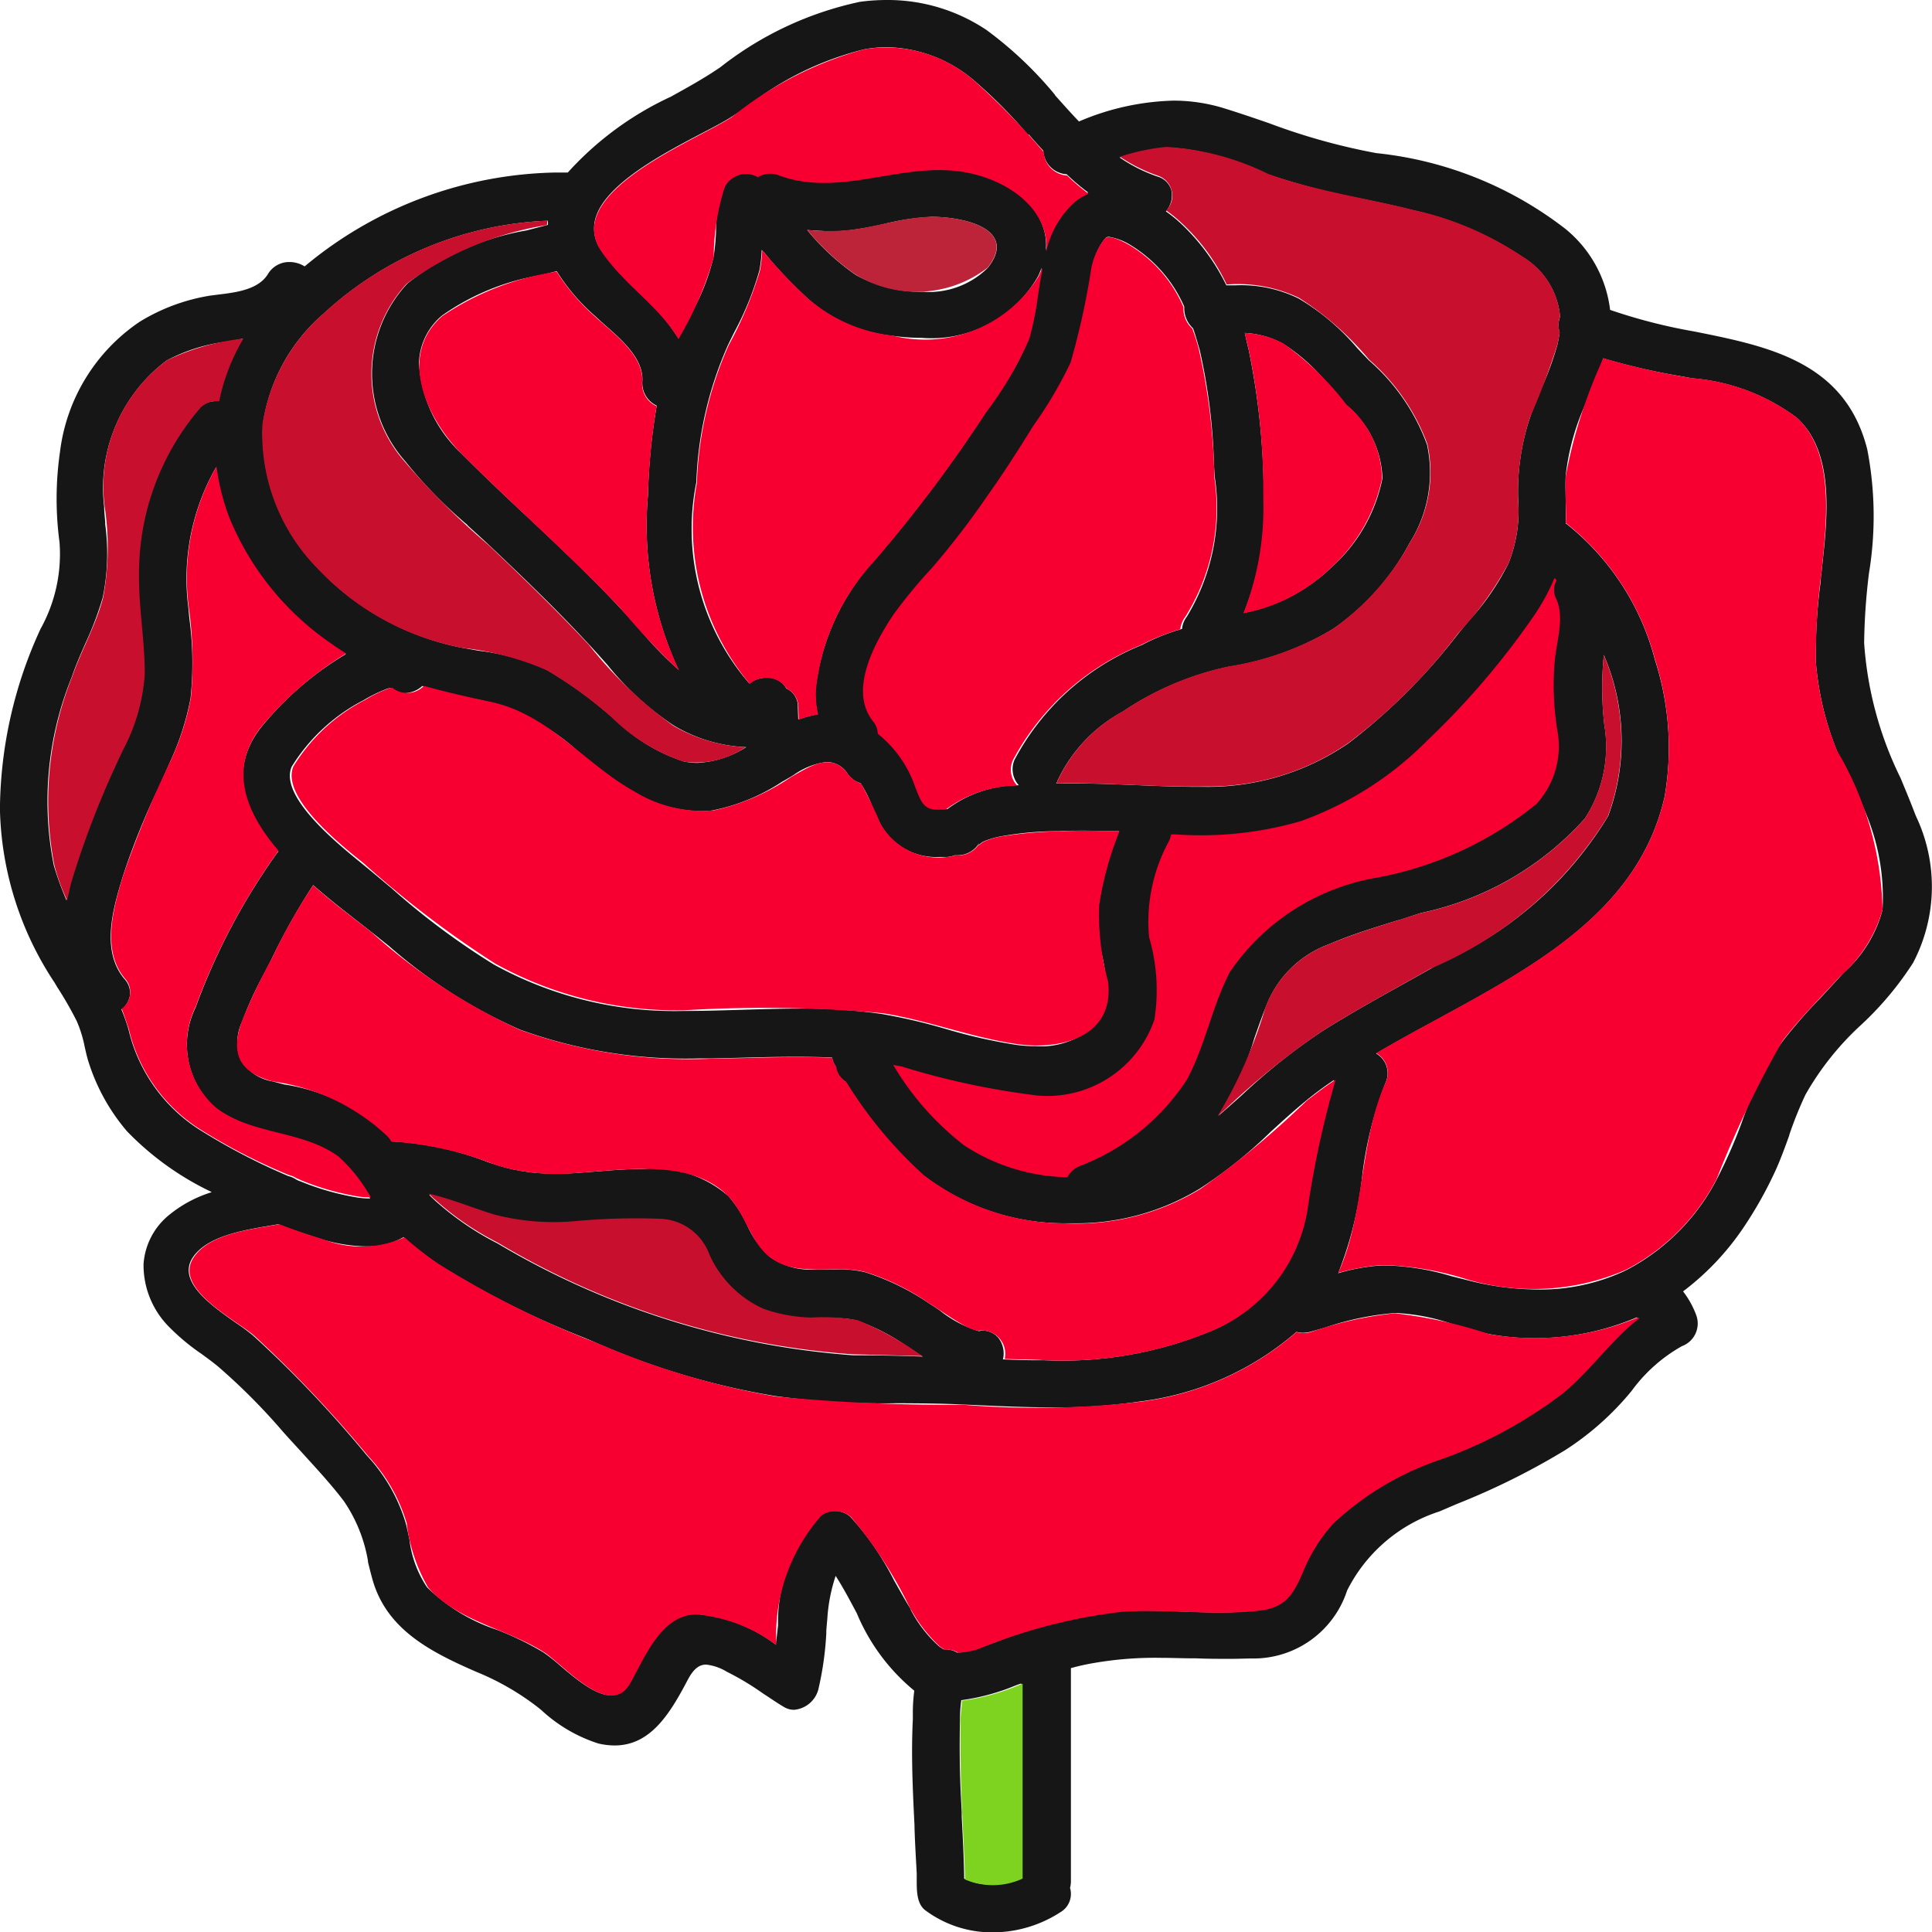 <svg xmlns="http://www.w3.org/2000/svg" width="26.877" height="26.882" viewBox="0 0 26.877 26.882">
  <g id="flowers" transform="translate(-0.001)">
    <path id="Shape" d="M13.814,26.882a1.554,1.554,0,0,1-.938-.305c-.123-.09-.122-.275-.122-.424,0-.032,0-.062,0-.09l-.006-.111c-.011-.2-.02-.363-.025-.537v-.021c-.024-.483-.048-.982-.023-1.475,0-.034,0-.07,0-.106,0-.09.007-.192.02-.293a2.779,2.779,0,0,1-.8-1.078c-.1-.187-.192-.362-.294-.519a2.348,2.348,0,0,0-.116.6c-.005.054-.01.109-.014.164l0,.036a4.442,4.442,0,0,1-.111.781.383.383,0,0,1-.338.282.272.272,0,0,1-.141-.04c-.1-.059-.2-.129-.293-.189a3.741,3.741,0,0,0-.5-.3.7.7,0,0,0-.289-.1c-.1,0-.177.064-.256.213-.252.48-.52.912-1.018.912a1,1,0,0,1-.227-.028,2.106,2.106,0,0,1-.792-.465l-.055-.044a3.628,3.628,0,0,0-.841-.484c-.65-.282-1.25-.592-1.449-1.277-.024-.085-.046-.172-.066-.256l0-.014a2.092,2.092,0,0,0-.335-.831c-.185-.244-.4-.473-.6-.694-.083-.09-.162-.176-.24-.263a8.673,8.673,0,0,0-.908-.914c-.074-.061-.153-.119-.241-.183a2.976,2.976,0,0,1-.434-.361,1.218,1.218,0,0,1-.364-.884.965.965,0,0,1,.358-.684,1.747,1.747,0,0,1,.59-.315.028.028,0,0,0-.01-.006l-.009-.005a4.05,4.05,0,0,1-1.159-.836,2.762,2.762,0,0,1-.546-1c-.016-.056-.029-.115-.041-.167a1.727,1.727,0,0,0-.112-.365A4.922,4.922,0,0,0,.8,13.737l-.039-.066A4.532,4.532,0,0,1,0,11.255,6.078,6.078,0,0,1,.565,8.749,2.146,2.146,0,0,0,.829,7.544,4.554,4.554,0,0,1,.835,6.291,2.557,2.557,0,0,1,1.946,4.475a2.689,2.689,0,0,1,.982-.363l.11-.014c.247-.03.555-.068.689-.283a.343.343,0,0,1,.3-.17.4.4,0,0,1,.212.061A5.6,5.6,0,0,1,7.732,2.4q.083,0,.166,0H7.9A4.443,4.443,0,0,1,9.332,1.346l0,0c.23-.127.447-.248.635-.374l.054-.036A4.726,4.726,0,0,1,11.966.025,2.777,2.777,0,0,1,12.337,0a2.467,2.467,0,0,1,1.39.419,5.318,5.318,0,0,1,.95.9l0,.005c.108.121.22.247.334.366A3.556,3.556,0,0,1,16.322,1.4a2.381,2.381,0,0,1,.707.106c.21.065.421.137.624.207a8.8,8.8,0,0,0,1.494.417A5.162,5.162,0,0,1,21.773,3.18,1.716,1.716,0,0,1,22.4,4.311a7.615,7.615,0,0,0,1.169.3c1.034.207,2.1.421,2.408,1.639a4.878,4.878,0,0,1,.024,1.725,8.67,8.67,0,0,0-.067.969,5.009,5.009,0,0,0,.506,1.878c.067.161.143.344.212.526a2.28,2.28,0,0,1-.037,2.046,4.468,4.468,0,0,1-.716.857,3.982,3.982,0,0,0-.781.977,5.314,5.314,0,0,0-.226.562l0,.006c-.056.155-.114.315-.182.468a5.592,5.592,0,0,1-.461.823,3.7,3.7,0,0,1-.834.878,1.257,1.257,0,0,1,.184.333.336.336,0,0,1-.2.429,2.195,2.195,0,0,0-.7.623l-.064.076-.008.009a3.964,3.964,0,0,1-.853.739,9.984,9.984,0,0,1-1.5.746l-.25.107a2.185,2.185,0,0,0-1.283,1.1,1.369,1.369,0,0,1-1.319.945c-.093,0-.191.005-.3.005-.161,0-.322,0-.478-.007h-.043c-.147,0-.3-.007-.449-.007a4.982,4.982,0,0,0-.922.07,3.167,3.167,0,0,0-.331.073v2.972a.4.4,0,0,1-.012.086.294.294,0,0,1-.135.338A1.735,1.735,0,0,1,13.814,26.882Zm.4-3.459-.008,0a.027.027,0,0,1-.01,0l-.066.024a2.974,2.974,0,0,1-.756.205,1.864,1.864,0,0,0-.018.255c-.007.353-.005.65.006.932.005.122.011.244.018.367l0,.069c.015.282.03.574.034.86a.825.825,0,0,0,.368.081,1.109,1.109,0,0,0,.436-.093h-.007V23.423ZM3.873,17.031h0l-.106.018c-.392.066-.877.148-1.078.435-.236.337.248.676.6.923a2.8,2.8,0,0,1,.233.173,15.927,15.927,0,0,1,1.584,1.67,2.375,2.375,0,0,1,.539.939c.018.068.034.142.052.23a1.508,1.508,0,0,0,.243.66,2.509,2.509,0,0,0,.977.595,4.2,4.2,0,0,1,.643.313,2.443,2.443,0,0,1,.227.179c.22.187.493.418.713.418a.281.281,0,0,0,.25-.161c.029-.051.058-.108.089-.168.184-.354.413-.8.834-.8H9.7a2.114,2.114,0,0,1,1.093.424c.012-.089.022-.181.032-.269a2.13,2.13,0,0,1,.595-1.529.289.289,0,0,1,.188-.061.32.32,0,0,1,.222.08,3.918,3.918,0,0,1,.609.887l.006.01c.059.105.12.214.183.319l.044.073,0,.008a1.766,1.766,0,0,0,.386.5.4.4,0,0,0,.074.049h.028a.3.3,0,0,1,.156.044.99.99,0,0,0,.307-.067l.166-.057.057-.02a6.526,6.526,0,0,1,1.759-.432c.1-.005.2-.008.315-.008.164,0,.326.005.506.012s.348.013.519.013a4.374,4.374,0,0,0,.587-.034c.349-.048.447-.231.59-.551a2.183,2.183,0,0,1,.417-.66,4.12,4.12,0,0,1,1.479-.884,6.466,6.466,0,0,0,1.707-.921,5.063,5.063,0,0,0,.523-.519,4.484,4.484,0,0,1,.539-.528.024.024,0,0,0-.019-.006,3.618,3.618,0,0,1-1.422.288,3.43,3.43,0,0,1-.633-.058,4.562,4.562,0,0,1-.47-.126,2.857,2.857,0,0,0-.8-.165h-.049a4.019,4.019,0,0,0-.955.2l-.211.061a.447.447,0,0,1-.1.013.3.3,0,0,1-.091-.013,4.078,4.078,0,0,1-2.173.968,7.863,7.863,0,0,1-1.216.083c-.374,0-.751-.017-1.115-.034l-.142-.006c-.3-.015-.6-.016-.9-.018h-.006a11.022,11.022,0,0,1-1.7-.1A10.4,10.4,0,0,1,8.339,18.7l-.205-.088a12.092,12.092,0,0,1-2.047-1.032,3.934,3.934,0,0,1-.472-.369,1.008,1.008,0,0,1-.518.128,2.241,2.241,0,0,1-.624-.1C4.244,17.167,4.047,17.1,3.873,17.031Zm9.785,1.48a.288.288,0,0,1,.232.1.358.358,0,0,1,.064.3c.175.007.326.012.46.012h.117a5.414,5.414,0,0,0,2.3-.4,2.21,2.21,0,0,0,1.337-1.677c.041-.192.074-.388.107-.578l0-.011a7.436,7.436,0,0,1,.285-1.233,4.613,4.613,0,0,0-.393.291c-.17.139-.335.29-.494.435l-.006.006a6.319,6.319,0,0,1-.979.782,3.3,3.3,0,0,1-1.738.48l-.134,0a3.221,3.221,0,0,1-1.975-.672,5.877,5.877,0,0,1-1.057-1.268l-.023-.033a.3.3,0,0,1-.135-.2.008.008,0,0,0,0-.006.008.008,0,0,1,0-.006.293.293,0,0,1-.049-.121c-.151-.007-.32-.01-.515-.01-.267,0-.539.007-.8.014l-.346.008h-.18a6.766,6.766,0,0,1-2.5-.4,7.067,7.067,0,0,1-1.823-1.163l-.251-.2-.143-.112-.037-.029c-.191-.148-.407-.316-.624-.507a8.877,8.877,0,0,0-.565,1c-.04.082-.083.163-.125.244a5.113,5.113,0,0,0-.3.658.665.665,0,0,0-.015.538.656.656,0,0,0,.444.292l.136.036.025.006a2.6,2.6,0,0,1,1.447.726l.028.039.02.028h.019a4.288,4.288,0,0,1,1.32.288l.116.038a2.555,2.555,0,0,0,.817.12c.1,0,.2,0,.33-.011l.244-.018c.211-.017.428-.035.649-.035a1.562,1.562,0,0,1,1.188.38,1.672,1.672,0,0,1,.254.392,1.346,1.346,0,0,0,.317.449.986.986,0,0,0,.658.176l.144,0,.147,0a1.493,1.493,0,0,1,.382.04,3.451,3.451,0,0,1,.9.441c.037.023.084.054.136.09a1.634,1.634,0,0,0,.539.287h.013ZM5.971,16.619a.538.538,0,0,0,.055.057l.031.029a4.055,4.055,0,0,0,.865.593,11.286,11.286,0,0,0,4.947,1.556c.34,0,.657.006.969.018l-.165-.106a3.028,3.028,0,0,0-.737-.391,1.081,1.081,0,0,0-.318-.036H11.39c-.032,0-.062,0-.092,0a2,2,0,0,1-.675-.115,1.556,1.556,0,0,1-.755-.757.747.747,0,0,0-.688-.5c-.092-.007-.187-.011-.292-.011-.192,0-.386.012-.574.024l-.287.017c-.16.01-.281.015-.394.015a2.485,2.485,0,0,1-.748-.1c-.118-.036-.241-.078-.349-.116A5.644,5.644,0,0,0,5.971,16.619Zm13.341.986a3.492,3.492,0,0,1,.882.149l.235.059a4,4,0,0,0,.97.126,2.758,2.758,0,0,0,1.22-.266,2.964,2.964,0,0,0,1.264-1.266,6.817,6.817,0,0,0,.348-.79,4.569,4.569,0,0,1,.566-1.128,7.224,7.224,0,0,1,.534-.611c.087-.093.185-.2.276-.3l.042-.046a1.766,1.766,0,0,0,.541-.875,3.03,3.03,0,0,0-.415-1.707c-.08-.175-.155-.34-.218-.5a4.191,4.191,0,0,1-.294-1.229,7.444,7.444,0,0,1,.062-1.1l.006-.058c0-.039.008-.078.012-.118l.011-.107c.071-.659.167-1.561-.362-2.03a2.808,2.808,0,0,0-1.448-.545l-.123-.023a9.32,9.32,0,0,1-1.117-.255c-.058.192-.137.381-.213.563a3.272,3.272,0,0,0-.309,1.072c-.006.121,0,.244,0,.363,0,.092,0,.2,0,.3a.03.03,0,0,0,.01.006.037.037,0,0,1,.01.006,3.552,3.552,0,0,1,1.221,1.883,3.98,3.98,0,0,1,.135,1.906c-.356,1.571-1.786,2.348-3.168,3.1-.28.152-.57.31-.845.472a.316.316,0,0,1,.129.411,5.243,5.243,0,0,0-.325,1.313,5.22,5.22,0,0,1-.332,1.333,2.6,2.6,0,0,1,.614-.109ZM3.007,6.5h0a3.126,3.126,0,0,0-.386,1.949q.007.079.015.159a4.673,4.673,0,0,1,.016,1.106,3.767,3.767,0,0,1-.282.878c-.057.131-.116.262-.176.393a9.95,9.95,0,0,0-.48,1.193c-.135.44-.318,1.042.018,1.441a.291.291,0,0,1,.078.218.3.3,0,0,1-.12.206,2.494,2.494,0,0,1,.1.284,2.267,2.267,0,0,0,.982,1.386,8.825,8.825,0,0,0,1.24.648.317.317,0,0,1,.1.042.254.254,0,0,0,.068.031,3.6,3.6,0,0,0,.749.218,1.106,1.106,0,0,0,.18.02l.041,0-.055-.089,0,0a1.6,1.6,0,0,0-.384-.481,2.356,2.356,0,0,0-.835-.329,2.332,2.332,0,0,1-.859-.343,1.174,1.174,0,0,1-.294-1.417A8.944,8.944,0,0,1,3.86,11.86l.013-.012c-.556-.646-.639-1.207-.252-1.714A4.419,4.419,0,0,1,4.812,9.1L4.77,9.075c-.053-.034-.107-.069-.161-.108A3.915,3.915,0,0,1,3.185,7.211,3.186,3.186,0,0,1,3.007,6.5Zm19.306,2.61h0a4.609,4.609,0,0,0,.006.969,1.83,1.83,0,0,1-.27,1.308A4.225,4.225,0,0,1,19.772,12.7l-.307.1-.009,0c-.321.1-.652.2-.967.336a1.48,1.48,0,0,0-.878.871c-.058.144-.11.292-.16.435a3.971,3.971,0,0,1-.5,1.079c.016-.012.032-.026.048-.04l.009-.008.036-.031.206-.182.024-.022a8.526,8.526,0,0,1,1.132-.9c.366-.23.748-.443,1.118-.649l.386-.216.1-.059a5.17,5.17,0,0,0,2.363-2.061A3.016,3.016,0,0,0,22.313,9.112ZM11.119,14.031a7.5,7.5,0,0,1,1.148.075,8.047,8.047,0,0,1,.894.209,7.428,7.428,0,0,0,.978.221,2.009,2.009,0,0,0,.265.018,1.1,1.1,0,0,0,.837-.3.722.722,0,0,0,.156-.591c-.014-.114-.035-.23-.055-.333a2.24,2.24,0,0,1-.055-.744,4.479,4.479,0,0,1,.281-1.023h-.01c-.157,0-.317-.007-.475-.007-.13,0-.246,0-.355.007a4.5,4.5,0,0,0-.81.073,1.207,1.207,0,0,0-.239.072.272.272,0,0,0-.044.032c-.014.011-.022.018-.025.018s0,0,.013-.031a.349.349,0,0,1-.306.171l-.037,0a.305.305,0,0,1-.111.024c-.035,0-.068,0-.1,0a.883.883,0,0,1-.826-.47c-.041-.075-.075-.158-.106-.23a1.743,1.743,0,0,0-.164-.327.33.33,0,0,1-.178-.127A.349.349,0,0,0,11.5,10.6a1.006,1.006,0,0,0-.452.177L11,10.807l-.079.046-.039.022a2.718,2.718,0,0,1-.975.4,1.588,1.588,0,0,1-.168.009,1.868,1.868,0,0,1-.918-.264,5.193,5.193,0,0,1-.73-.523,3.1,3.1,0,0,0-1.276-.73c-.337-.07-.64-.135-.939-.224a.379.379,0,0,1-.244.1.308.308,0,0,1-.2-.071.207.207,0,0,0-.068.018,2.053,2.053,0,0,0-.306.151,2.549,2.549,0,0,0-1,.926c-.173.406.611,1.047.946,1.321l.029.024c.135.11.273.226.407.338l.014.012a10.155,10.155,0,0,0,1.414,1.054,5.192,5.192,0,0,0,2.639.648c.266,0,.538-.008.8-.016S10.849,14.031,11.119,14.031ZM3.376,4.712h0c-.069.014-.138.026-.208.039a2.389,2.389,0,0,0-.847.263,2.215,2.215,0,0,0-.871,2.034c0,.073.01.147.015.22l0,.028A3.03,3.03,0,0,1,1.43,8.313a4.544,4.544,0,0,1-.241.637c-.065.15-.133.3-.188.465a4.583,4.583,0,0,0-.252,2.622,4.327,4.327,0,0,0,.178.49,1.651,1.651,0,0,1,.039-.173l0-.008c.005-.02.01-.041.015-.061a11.681,11.681,0,0,1,.624-1.636l.1-.228A2.525,2.525,0,0,0,2,9.373c0-.215-.02-.432-.04-.642v-.01a6.155,6.155,0,0,1-.04-.74A3.554,3.554,0,0,1,2.756,5.7.306.306,0,0,1,3,5.58l.041,0a2.784,2.784,0,0,1,.337-.871ZM15.431,3.295a.067.067,0,0,0-.052.018.805.805,0,0,0-.178.417c-.034.147-.059.3-.084.451v.005a4.119,4.119,0,0,1-.2.852,3.539,3.539,0,0,1-.374.657c-.047.07-.1.149-.148.227-.186.293-.409.642-.656,1a11.29,11.29,0,0,1-.749.968l-.054.06a5.532,5.532,0,0,0-.486.593c-.163.249-.659,1.005-.283,1.483a.288.288,0,0,1,.068.176,1.58,1.58,0,0,1,.522.745l.015.038c.07.176.109.272.294.272l.046,0h.067a1.651,1.651,0,0,1,.995-.333.333.333,0,0,1-.061-.351,3.475,3.475,0,0,1,1.773-1.6,2.81,2.81,0,0,1,.559-.224.327.327,0,0,1,.066-.169A2.9,2.9,0,0,0,16.9,6.636l-.011-.175a8.1,8.1,0,0,0-.2-1.6c-.01-.031-.019-.062-.028-.094-.018-.062-.038-.131-.063-.2a.382.382,0,0,1-.122-.3,1.886,1.886,0,0,0-.749-.859A.833.833,0,0,0,15.431,3.295ZM14.995,10.9c.284,0,.572.012.825.023h.01c.284.012.563.023.844.023h.086a3.46,3.46,0,0,0,2-.606,8.243,8.243,0,0,0,1.528-1.526c.049-.06.1-.119.148-.179a3.43,3.43,0,0,0,.551-.8,1.949,1.949,0,0,0,.135-.853,3.25,3.25,0,0,1,.166-1.181c.048-.138.107-.279.16-.4l0-.006a4.22,4.22,0,0,0,.219-.6c.012-.056.024-.116.031-.17a.331.331,0,0,1,.006-.218,1.079,1.079,0,0,0-.528-.835,4.508,4.508,0,0,0-1.522-.648c-.234-.059-.472-.109-.7-.157a10.08,10.08,0,0,1-1.311-.339c-.09-.032-.18-.067-.275-.1l-.01,0a2.95,2.95,0,0,0-1.037-.271c-.032,0-.064,0-.1,0a2.876,2.876,0,0,0-.645.133,2.151,2.151,0,0,0,.527.266.28.28,0,0,1,.192.185.34.34,0,0,1-.075.3,1.882,1.882,0,0,1,.209.169,2.955,2.955,0,0,1,.632.859l.128,0a1.813,1.813,0,0,1,.878.184,3.194,3.194,0,0,1,.816.691c.053.056.106.112.16.168a2.844,2.844,0,0,1,.81,1.175,1.83,1.83,0,0,1-.24,1.363,3.4,3.4,0,0,1-1.067,1.2,4,4,0,0,1-1.454.526,4.191,4.191,0,0,0-1.472.624,2.111,2.111,0,0,0-.908.963.259.259,0,0,1-.017.038l.047,0Q14.871,10.9,14.995,10.9ZM7.622,3.071A4.888,4.888,0,0,0,4.5,4.366,2.506,2.506,0,0,0,3.658,5.9a2.675,2.675,0,0,0,.761,2A3.734,3.734,0,0,0,6.45,9.015l.212.038a3.129,3.129,0,0,1,.953.27,5.768,5.768,0,0,1,.873.63l.029.024.05.042a2.434,2.434,0,0,0,.95.575.915.915,0,0,0,.188.019,1.4,1.4,0,0,0,.677-.219,2.145,2.145,0,0,1-1.006-.3,4.052,4.052,0,0,1-.925-.845l-.008-.009c-.08-.09-.162-.182-.245-.271-.462-.5-.945-.962-1.4-1.392-.093-.087-.19-.175-.284-.26L6.5,7.3a6.356,6.356,0,0,1-.863-.885,1.84,1.84,0,0,1,.031-2.47,3.649,3.649,0,0,1,1.656-.739l.3-.078a.134.134,0,0,1,0-.023V3.1A.2.2,0,0,0,7.622,3.071Zm3.049,6.357a.292.292,0,0,1,.27.151.269.269,0,0,1,.159.26l.006.169a2.169,2.169,0,0,1,.27-.073,1.265,1.265,0,0,1-.031-.339,3.187,3.187,0,0,1,.8-1.78,18.477,18.477,0,0,0,1.571-2.088c.051-.081.1-.159.168-.254a3.2,3.2,0,0,0,.427-.77,3.3,3.3,0,0,0,.1-.481l0-.027c.007-.041.013-.082.021-.122l.01-.063c.016-.1.031-.192.051-.287-.008.017-.014.034-.02.049s-.018.045-.029.067A1.707,1.707,0,0,1,12.82,4.7a2.955,2.955,0,0,1-.406-.029,2.067,2.067,0,0,1-1.178-.52,6.073,6.073,0,0,1-.553-.575,1.032,1.032,0,0,0-.086-.1V3.49a1.985,1.985,0,0,1-.03.265,4.215,4.215,0,0,1-.351.866c-.029.059-.058.117-.086.175a5.136,5.136,0,0,0-.442,1.912,3.277,3.277,0,0,0,.737,2.8A.4.4,0,0,1,10.671,9.427ZM7.745,3.773h0l-.213.053A3.318,3.318,0,0,0,6.15,4.39a.889.889,0,0,0-.32.661,1.857,1.857,0,0,0,.59,1.258c.3.3.615.6.918.882l0,0c.431.405.877.824,1.286,1.263.095.1.189.208.272.3a5.252,5.252,0,0,0,.544.563A4.747,4.747,0,0,1,9.015,6.89a8.539,8.539,0,0,1,.122-1.247.346.346,0,0,1-.2-.338c.02-.308-.276-.569-.514-.778-.053-.047-.1-.089-.143-.13a2.789,2.789,0,0,1-.534-.624Zm9.573.859h0l.013.059.006.027c.011.05.023.1.035.149a10.106,10.106,0,0,1,.209,2.058,3.873,3.873,0,0,1-.276,1.6,2.415,2.415,0,0,0,1.228-.642,2.234,2.234,0,0,0,.7-1.229,1.381,1.381,0,0,0-.5-1.017c-.078-.081-.158-.173-.228-.254a2.554,2.554,0,0,0-.661-.606A1.26,1.26,0,0,0,17.318,4.632ZM12.339.657a1.789,1.789,0,0,0-.311.028,4.3,4.3,0,0,0-1.638.8l-.056.038-.153.1c-.092.061-.24.139-.411.228-.544.285-1.364.715-1.489,1.2a.522.522,0,0,0,.084.432,3.794,3.794,0,0,0,.528.589,3.025,3.025,0,0,1,.546.634c.046-.1.1-.192.149-.294a2.963,2.963,0,0,0,.341-.844,3.062,3.062,0,0,0,.033-.345,1.6,1.6,0,0,1,.121-.63.316.316,0,0,1,.289-.182.374.374,0,0,1,.171.042.329.329,0,0,1,.17-.048.35.35,0,0,1,.125.024,1.791,1.791,0,0,0,.626.1,4.835,4.835,0,0,0,.793-.089,4.934,4.934,0,0,1,.808-.09,2.018,2.018,0,0,1,.4.038c.581.115,1.14.528,1.085,1.1a1.285,1.285,0,0,1,.406-.7.643.643,0,0,1,.184-.11,2.879,2.879,0,0,1-.3-.254.345.345,0,0,1-.325-.327c-.068-.074-.135-.149-.2-.224L14.3,1.873a6.667,6.667,0,0,0-.733-.74A1.917,1.917,0,0,0,12.339.657ZM11.23,3.2a3.3,3.3,0,0,0,.675.624,1.846,1.846,0,0,0,.937.235,1.161,1.161,0,0,0,.9-.332c.121-.153.155-.287.1-.4-.119-.245-.617-.31-.864-.31h-.023a3.391,3.391,0,0,0-.659.1,4.734,4.734,0,0,1-.47.085,2.292,2.292,0,0,1-.278.016C11.45,3.214,11.347,3.208,11.23,3.2Z" fill="#161616"/>
    <path id="Path" d="M9.2,1.193c.018-.291.147-.63.025-.9A.275.275,0,0,1,9.229.03L9.2,0a2.991,2.991,0,0,1-.313.563,11.039,11.039,0,0,1-1.46,1.7A4.7,4.7,0,0,1,5.664,3.384a4.991,4.991,0,0,1-1.743.182H3.866a.441.441,0,0,1-.025.085,2.344,2.344,0,0,0-.282,1.344,2.615,2.615,0,0,1,.074,1.15A1.575,1.575,0,0,1,2.013,7.2a10.744,10.744,0,0,1-1.9-.406L0,6.774a3.962,3.962,0,0,0,.988,1.12,2.707,2.707,0,0,0,1.436.442A.327.327,0,0,1,2.6,8.179a3.094,3.094,0,0,0,1.485-1.2c.258-.478.35-1.023.6-1.5A3.1,3.1,0,0,1,6.75,4.165a4.954,4.954,0,0,0,2.2-1.023,1.191,1.191,0,0,0,.288-1.029A3.881,3.881,0,0,1,9.2,1.193Z" transform="translate(12.427 8.041)" fill="#f70031"/>
    <path id="Path-2" data-name="Path" d="M11.236,3.045a4.521,4.521,0,0,1,.282-1.023c-.282-.006-.558-.012-.841,0a6.01,6.01,0,0,0-.81.073,1.092,1.092,0,0,0-.239.073c-.037.018-.1.091-.055.018a.35.35,0,0,1-.344.17.327.327,0,0,1-.11.024.921.921,0,0,1-.927-.466,5.849,5.849,0,0,0-.27-.557.377.377,0,0,1-.178-.127c-.227-.315-.515-.121-.792.036a3.06,3.06,0,0,1-1.08.466,1.808,1.808,0,0,1-1.086-.254C4.081,1.09,3.59.4,2.78.224,2.461.157,2.148.085,1.841,0A.326.326,0,0,1,1.4.024a.6.6,0,0,0-.067.018,1.8,1.8,0,0,0-.307.151,2.53,2.53,0,0,0-1,.926C-.153,1.544.681,2.21,1,2.464a14.094,14.094,0,0,0,1.835,1.4,5.211,5.211,0,0,0,2.639.648,18.194,18.194,0,0,1,2.755.042c.632.1,1.233.339,1.872.43.62.085,1.35-.109,1.258-.872A3.489,3.489,0,0,1,11.236,3.045Z" transform="translate(4.057 9.542)" fill="#f70031"/>
    <path id="Path-3" data-name="Path" d="M7.008,2.358a1.084,1.084,0,0,0-.528-.835A4.392,4.392,0,0,0,4.958.875c-.675-.17-1.35-.26-2.013-.5A3.681,3.681,0,0,0,1.528,0,2.9,2.9,0,0,0,.884.137,2.264,2.264,0,0,0,1.411.4a.293.293,0,0,1,.117.484,1.939,1.939,0,0,1,.209.17,2.8,2.8,0,0,1,.632.86A1.978,1.978,0,0,1,3.375,2.1a4.231,4.231,0,0,1,.976.86,2.885,2.885,0,0,1,.81,1.174,1.81,1.81,0,0,1-.239,1.362A3.555,3.555,0,0,1,3.854,6.7,4.036,4.036,0,0,1,2.4,7.226a4.171,4.171,0,0,0-1.473.624,2.131,2.131,0,0,0-.908.963c-.006.012-.012.03-.018.042H.049c.669-.012,1.338.054,2.013.042a3.413,3.413,0,0,0,2-.605A7.711,7.711,0,0,0,5.59,6.766a4.523,4.523,0,0,0,.7-.975,1.938,1.938,0,0,0,.135-.854,3.336,3.336,0,0,1,.166-1.18,10.051,10.051,0,0,0,.38-1.011c.012-.061.025-.115.031-.17A.331.331,0,0,1,7.008,2.358Z" transform="translate(14.697 2.044)" fill="#c8102e"/>
    <path id="Path-4" data-name="Path" d="M1.724,0C1.338.006.976.139.6.182a2.8,2.8,0,0,1-.6,0A3.274,3.274,0,0,0,.675.805,1.623,1.623,0,0,0,2.51.708C2.945.158,2.142-.006,1.724,0Z" transform="translate(11.23 3.016)" fill="#bd243a"/>
    <path id="Path-5" data-name="Path" d="M1.436,1a4.1,4.1,0,0,0-.89-.86A1.3,1.3,0,0,0,.018,0L.074.236A9.7,9.7,0,0,1,.276,2.3,4.01,4.01,0,0,1,0,3.9a2.387,2.387,0,0,0,1.227-.642,2.313,2.313,0,0,0,.7-1.229A1.356,1.356,0,0,0,1.436,1Z" transform="translate(17.299 4.632)" fill="#f70031"/>
    <path id="Path-6" data-name="Path" d="M14.878,3A12.417,12.417,0,0,1,13.4,4.226a3.327,3.327,0,0,1-1.872.478,3.254,3.254,0,0,1-1.976-.672,5.983,5.983,0,0,1-1.08-1.3.273.273,0,0,1-.135-.2c0-.006-.006-.006-.006-.012A.3.3,0,0,1,8.281,2.4c-.552-.024-1.111.006-1.663.012a6.96,6.96,0,0,1-2.682-.4A8.217,8.217,0,0,1,1.863.648C1.642.472,1.341.254,1.059,0A7.625,7.625,0,0,0,.494,1a8.113,8.113,0,0,0-.43.9c-.153.436-.043.7.43.829A2.9,2.9,0,0,1,2.1,3.5a.462.462,0,0,1,.049.067h.018a4.712,4.712,0,0,1,1.436.327A2.934,2.934,0,0,0,4.753,4c.65-.042,1.577-.194,2.08.327.233.242.313.636.571.841.38.3.9.1,1.332.212a3.244,3.244,0,0,1,.9.442c.166.1.552.387.687.375a.324.324,0,0,1,.356.393c.153.006.307.006.46.012a5.4,5.4,0,0,0,2.418-.4A2.212,2.212,0,0,0,14.89,4.528a13.207,13.207,0,0,1,.393-1.822C15.136,2.8,15.007,2.9,14.878,3Z" transform="translate(3.299 12.315)" fill="#f70031"/>
    <path id="Path-7" data-name="Path" d="M4.778.357a1.856,1.856,0,0,1-2.037.829A2.171,2.171,0,0,1,1.562.666,6.906,6.906,0,0,1,1.016.1C.985.067.961.03.93,0A1.935,1.935,0,0,1,.9.278,5.349,5.349,0,0,1,.464,1.32,5.131,5.131,0,0,0,.022,3.233a3.4,3.4,0,0,0,.736,2.8.345.345,0,0,1,.515.067.279.279,0,0,1,.16.26l.006.17a1.366,1.366,0,0,1,.27-.073,1.248,1.248,0,0,1-.031-.339,3.079,3.079,0,0,1,.8-1.78A19.442,19.442,0,0,0,4.047,2.252a4.9,4.9,0,0,0,.6-1.023A4.244,4.244,0,0,0,4.771.6c.018-.109.037-.23.061-.351A.91.91,0,0,0,4.778.357Z" transform="translate(9.674 3.482)" fill="#f70031"/>
    <path id="Path-8" data-name="Path" d="M4.889,3.342a8.661,8.661,0,0,0-.215-1.78,2.649,2.649,0,0,0-.092-.291.378.378,0,0,1-.123-.3,1.863,1.863,0,0,0-.749-.86C3.625.061,3.422-.042,3.367.019a.932.932,0,0,0-.19.418,10.582,10.582,0,0,1-.288,1.308,5.875,5.875,0,0,1-.522.884c-.209.339-.423.672-.657,1A11.377,11.377,0,0,1,.962,4.6a6.985,6.985,0,0,0-.54.654C.164,5.643-.2,6.3.139,6.732a.276.276,0,0,1,.068.176,1.61,1.61,0,0,1,.522.745c.086.212.117.327.356.309h.067a1.714,1.714,0,0,1,.994-.333.323.323,0,0,1-.061-.351,3.512,3.512,0,0,1,1.773-1.6,3.159,3.159,0,0,1,.558-.224.33.33,0,0,1,.067-.17A2.85,2.85,0,0,0,4.889,3.342Z" transform="translate(12.005 3.3)" fill="#f70031"/>
    <path id="Path-9" data-name="Path" d="M5.369,0a4.649,4.649,0,0,0,.006.969A1.834,1.834,0,0,1,5.1,2.282,4.207,4.207,0,0,1,2.823,3.59c-.43.139-.865.26-1.282.436A1.493,1.493,0,0,0,.663,4.9,6.566,6.566,0,0,1,0,6.411c.031-.024.061-.054.092-.079a10.781,10.781,0,0,1,1.362-1.1c.491-.309,1-.581,1.5-.866A5.346,5.346,0,0,0,5.425,2.246,3.032,3.032,0,0,0,5.369,0Z" transform="translate(16.943 9.112)" fill="#c8102e"/>
    <path id="Path-10" data-name="Path" d="M6.86,2.258a4.338,4.338,0,0,0-.9-.5,2.806,2.806,0,0,0-.638-.036A2.135,2.135,0,0,1,4.651,1.6,1.5,1.5,0,0,1,3.9.848a.757.757,0,0,0-.687-.5,9.209,9.209,0,0,0-1.154.03A3.29,3.29,0,0,1,.914.291C.614.2.313.073,0,0A.565.565,0,0,0,.086.085,3.976,3.976,0,0,0,.951.678,11.149,11.149,0,0,0,5.9,2.234c.319.006.644.018.963.024Z" transform="translate(5.971 16.607)" fill="#c8102e"/>
    <path id="Path-11" data-name="Path" d="M.845.006a3.025,3.025,0,0,1-.822.23L0,.49C0,.8,0,1.108.01,1.423c.012.43.043.866.055,1.3a.98.98,0,0,0,.8-.012V0A.047.047,0,0,1,.845.006Z" transform="translate(13.362 23.423)" fill="#7ed321"/>
    <path id="Path-12" data-name="Path" d="M20.142,1.3a3.732,3.732,0,0,1-2.056.23,6.448,6.448,0,0,0-1.319-.291A5.153,5.153,0,0,0,15.6,1.5a.36.36,0,0,1-.2,0,4.083,4.083,0,0,1-2.172.969,12.492,12.492,0,0,1-2.473.042,24.865,24.865,0,0,1-2.6-.115,10.782,10.782,0,0,1-2.442-.726A12.977,12.977,0,0,1,3.463.551,4.679,4.679,0,0,1,2.991.182,1.461,1.461,0,0,1,1.85.206c-.2-.061-.4-.127-.6-.206C.837.073.285.133.064.454-.243.89.641,1.326.9,1.55A17.048,17.048,0,0,1,2.482,3.221a2.341,2.341,0,0,1,.54.938,2.35,2.35,0,0,0,.295.89c.4.472,1.111.581,1.62.908.276.182.908.926,1.19.436.2-.345.436-.981.945-.963a2.2,2.2,0,0,1,1.092.424,2.519,2.519,0,0,1,.626-1.8.336.336,0,0,1,.411.018A5.971,5.971,0,0,1,10,5.291a2.045,2.045,0,0,0,.436.581.512.512,0,0,0,.074.048.278.278,0,0,1,.184.042A1,1,0,0,0,11,5.9a7.455,7.455,0,0,1,1.982-.509c.638-.042,1.295.061,1.927-.018.356-.048.46-.248.589-.551a2.273,2.273,0,0,1,.417-.66,4.069,4.069,0,0,1,1.479-.884,6.264,6.264,0,0,0,1.706-.92c.4-.327.675-.745,1.074-1.053Z" transform="translate(2.637 17.031)" fill="#f70031"/>
    <path id="Path-13" data-name="Path" d="M6.94,5.461a4.046,4.046,0,0,1-.295-1.229,8.843,8.843,0,0,1,.08-1.271c.061-.648.2-1.641-.35-2.137A2.8,2.8,0,0,0,4.927.278,9.644,9.644,0,0,1,3.688,0a6.945,6.945,0,0,0-.522,1.635c-.012.218.006.442,0,.66.006.006.012.006.018.012A3.577,3.577,0,0,1,4.406,4.189,4.021,4.021,0,0,1,4.541,6.1C4.111,7.991,2.123,8.73.528,9.668a.314.314,0,0,1,.129.412C.288,10.915.374,11.9,0,12.725a3.033,3.033,0,0,1,.614-.109,4.241,4.241,0,0,1,1.2.206A3.246,3.246,0,0,0,4,12.683a2.946,2.946,0,0,0,1.264-1.265A14.513,14.513,0,0,1,6.179,9.5c.245-.321.534-.605.81-.908a1.918,1.918,0,0,0,.583-.92A4.521,4.521,0,0,0,6.94,5.461Z" transform="translate(18.618 4.983)" fill="#f70031"/>
    <path id="Path-14" data-name="Path" d="M3.165,9.6c-.5-.369-1.2-.3-1.694-.672a1.169,1.169,0,0,1-.295-1.417A9.06,9.06,0,0,1,2.318,5.358l.012-.012c-.448-.521-.706-1.126-.252-1.713A4.753,4.753,0,0,1,3.269,2.6c-.067-.042-.135-.085-.2-.133A3.925,3.925,0,0,1,1.643.708,3.151,3.151,0,0,1,1.465,0a3.122,3.122,0,0,0-.387,1.949,5.458,5.458,0,0,1,.031,1.265,3.671,3.671,0,0,1-.282.878A14.9,14.9,0,0,0,.17,5.678C.035,6.12-.142,6.726.189,7.119a.284.284,0,0,1-.043.424c.037.091.067.188.1.285a2.264,2.264,0,0,0,.982,1.386,8.052,8.052,0,0,0,1.246.642.315.315,0,0,1,.1.042.725.725,0,0,1,.067.03,3.646,3.646,0,0,0,.749.218.908.908,0,0,0,.221.018A2.251,2.251,0,0,0,3.165,9.6Z" transform="translate(1.548 6.491)" fill="#f70031"/>
    <path id="Path-15" data-name="Path" d="M5.728,7.028A5.9,5.9,0,0,1,4.55,5.9c-.448-.478-.92-.938-1.4-1.392A10.5,10.5,0,0,1,1.985,3.348,1.845,1.845,0,0,1,2.015.878,4.471,4.471,0,0,1,3.967.061c0-.024.006-.042.006-.061A4.894,4.894,0,0,0,.849,1.3,2.556,2.556,0,0,0,.009,2.833a2.67,2.67,0,0,0,.761,2A3.7,3.7,0,0,0,2.8,5.945a4.043,4.043,0,0,1,1.166.309,5.981,5.981,0,0,1,.9.654,2.606,2.606,0,0,0,1,.617,1.218,1.218,0,0,0,.865-.2A2.248,2.248,0,0,1,5.728,7.028Z" transform="translate(3.643 3.07)" fill="#c8102e"/>
    <path id="Path-16" data-name="Path" d="M1.669.3A2.179,2.179,0,0,0,.8,2.337,3.806,3.806,0,0,1,.779,3.6c-.1.387-.3.726-.43,1.1A4.673,4.673,0,0,0,.1,7.325a2.757,2.757,0,0,0,.178.49c.018-.085.037-.163.055-.242a12.79,12.79,0,0,1,.73-1.865,2.6,2.6,0,0,0,.295-1.047c0-.466-.086-.926-.08-1.392A3.527,3.527,0,0,1,2.111.987.306.306,0,0,1,2.393.872,2.8,2.8,0,0,1,2.73,0,3.253,3.253,0,0,0,1.669.3Z" transform="translate(0.657 4.711)" fill="#c8102e"/>
    <path id="Path-17" data-name="Path" d="M3.18,3.118A9.534,9.534,0,0,1,3.3,1.871a.339.339,0,0,1-.2-.339c.025-.375-.417-.684-.657-.908A2.917,2.917,0,0,1,1.91,0,3.874,3.874,0,0,0,.32.617c-.632.545-.215,1.435.27,1.919.724.726,1.5,1.4,2.209,2.149a9.931,9.931,0,0,0,.816.866A4.725,4.725,0,0,1,3.18,3.118Z" transform="translate(5.835 3.779)" fill="#f70031"/>
    <path id="Path-18" data-name="Path" d="M6.58,1.784a.347.347,0,0,1-.325-.327A10.29,10.29,0,0,0,5.3.476,1.858,1.858,0,0,0,3.763.028,5.041,5.041,0,0,0,1.916.972C1.444,1.287-.452,2.014.1,2.837c.307.46.81.769,1.074,1.223a4.771,4.771,0,0,0,.491-1.138,3.24,3.24,0,0,1,.153-.975.33.33,0,0,1,.46-.139.329.329,0,0,1,.295-.024c.877.321,1.737-.218,2.632-.036.577.115,1.135.521,1.086,1.1a1.277,1.277,0,0,1,.405-.7.735.735,0,0,1,.184-.109A3.133,3.133,0,0,1,6.58,1.784Z" transform="translate(8.265 0.657)" fill="#f70031"/>
  </g>
</svg>
